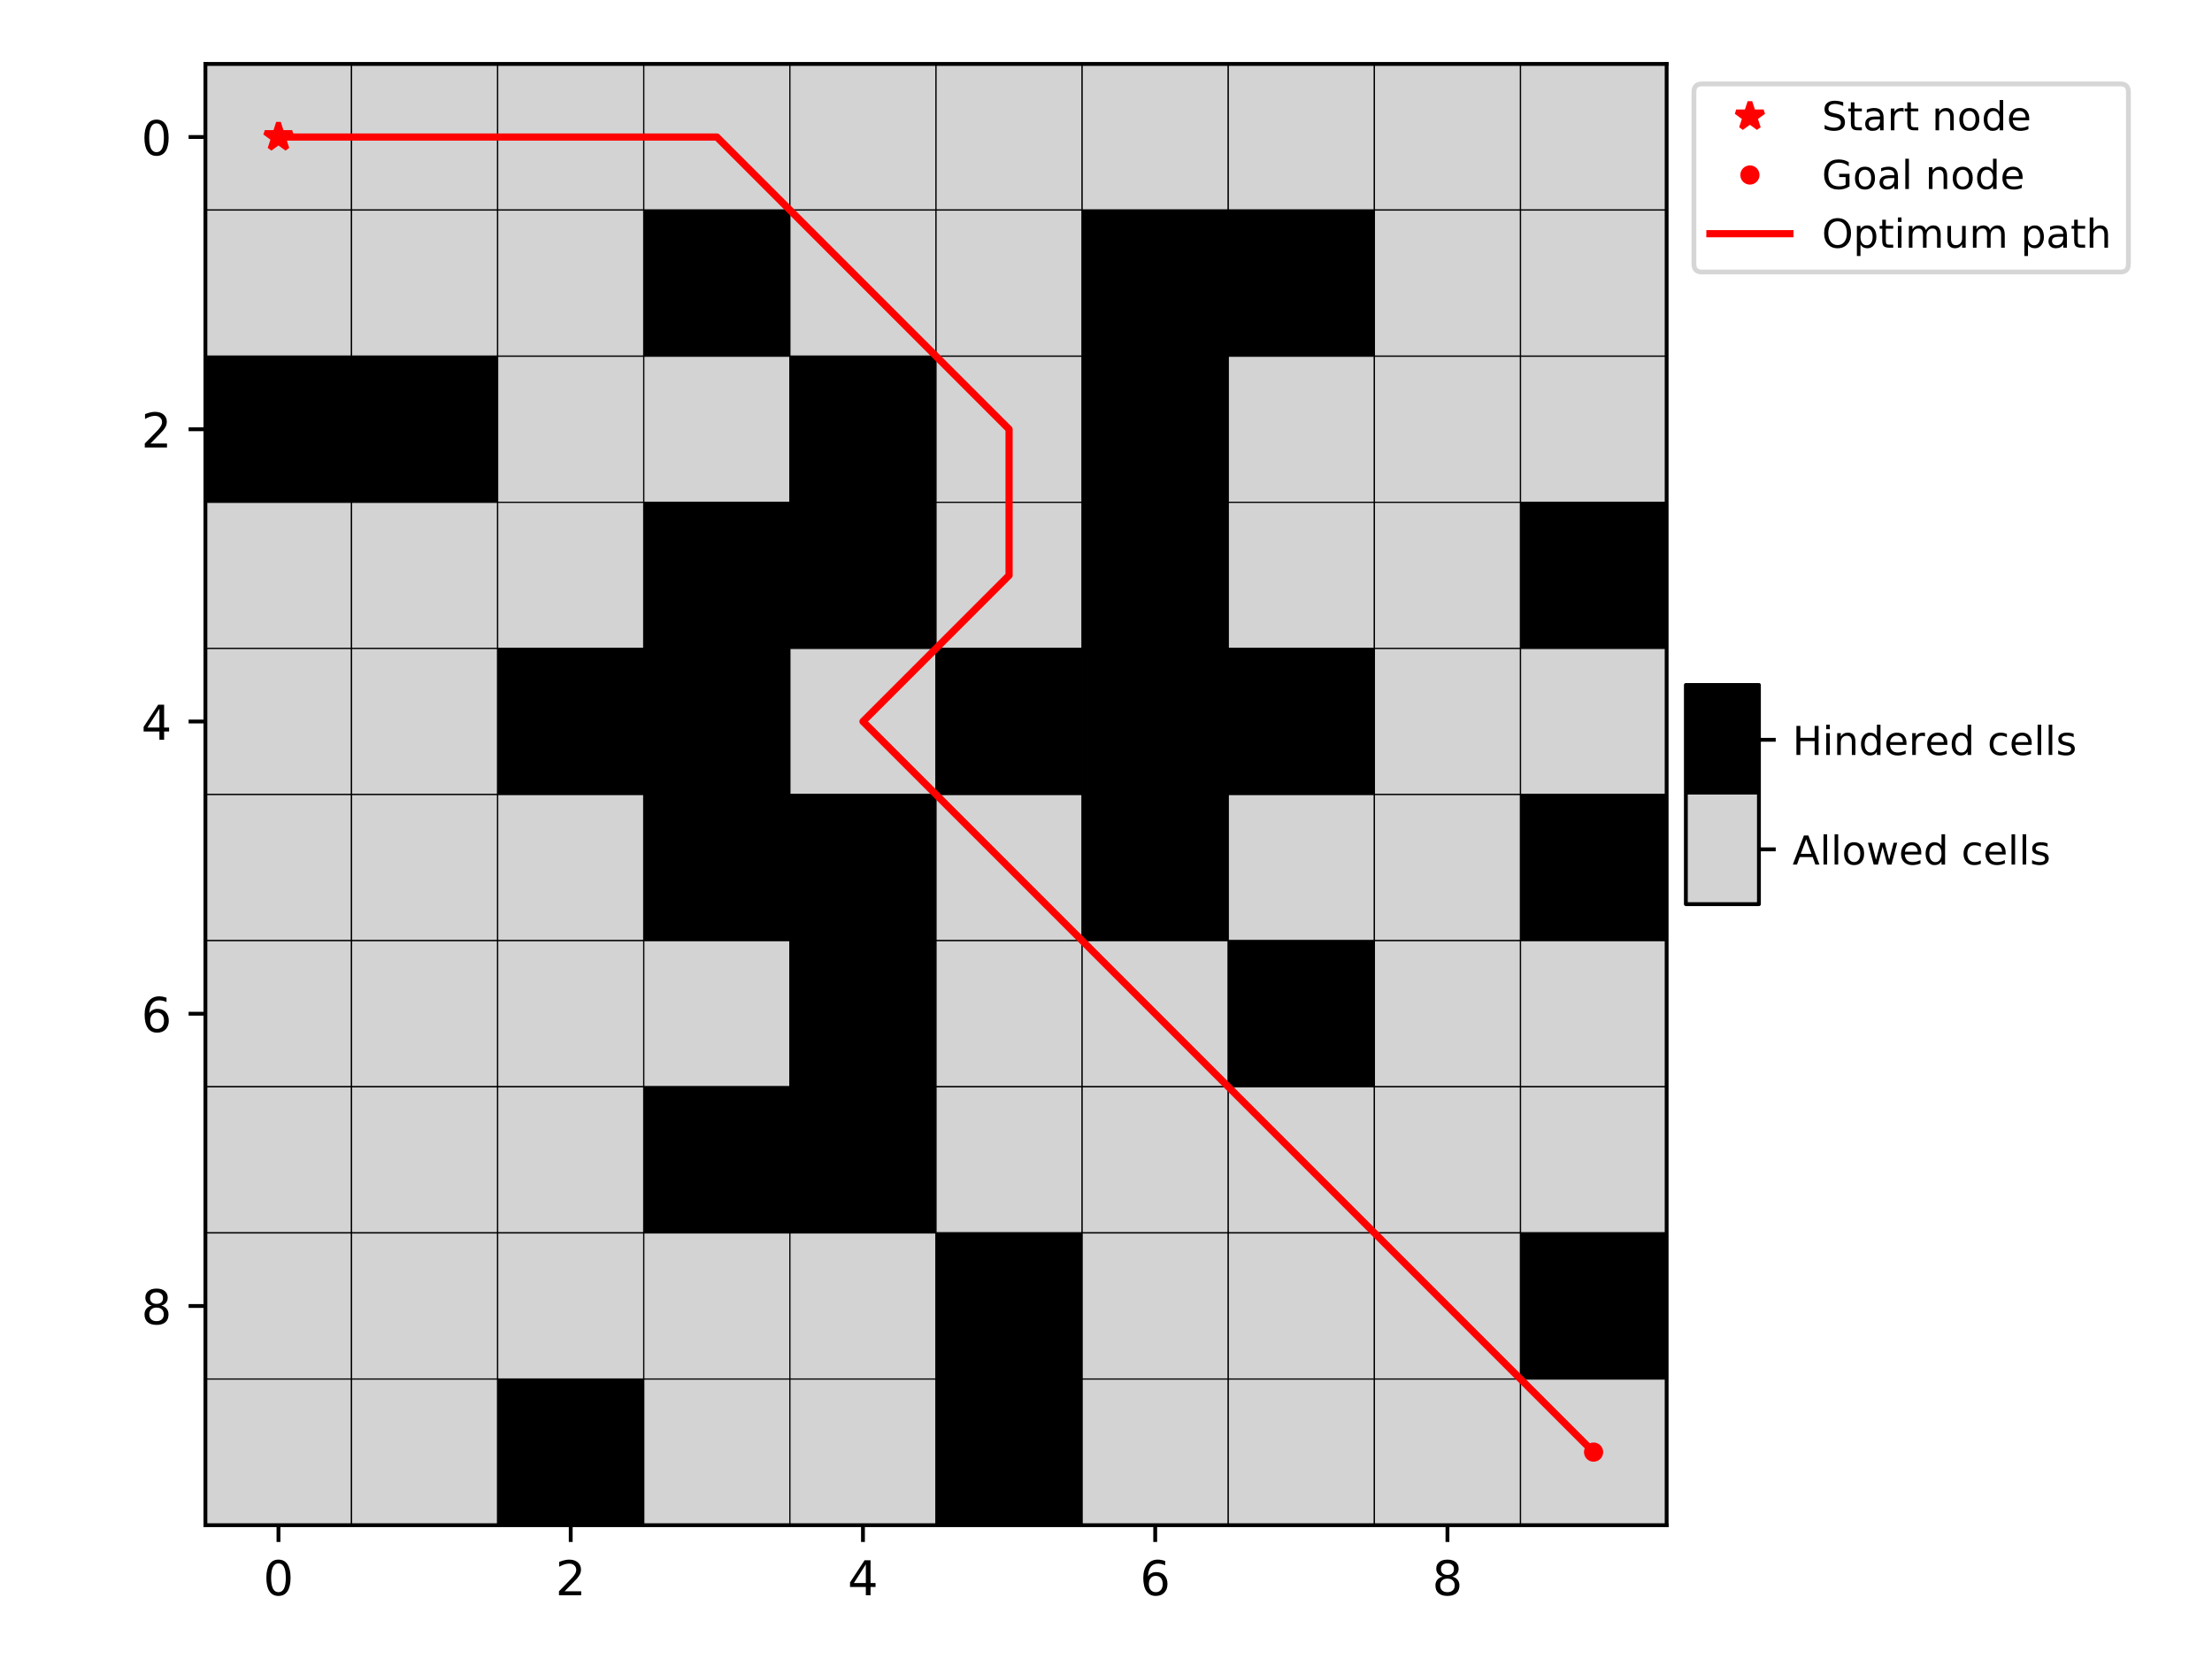 <?xml version="1.0" encoding="utf-8" standalone="no"?>
<!DOCTYPE svg PUBLIC "-//W3C//DTD SVG 1.1//EN"
  "http://www.w3.org/Graphics/SVG/1.1/DTD/svg11.dtd">
<!-- Created with matplotlib (http://matplotlib.org/) -->
<svg height="345.6pt" version="1.1" viewBox="0 0 460.8 345.6" width="460.8pt" xmlns="http://www.w3.org/2000/svg" xmlns:xlink="http://www.w3.org/1999/xlink">
 <defs>
  <style type="text/css">
*{stroke-linecap:butt;stroke-linejoin:round;}
  </style>
 </defs>
 <g id="figure_1">
  <g id="patch_1">
   <path d="M 0 345.6 
L 460.8 345.6 
L 460.8 0 
L 0 0 
z
" style="fill:#ffffff;"/>
  </g>
  <g id="axes_1">
   <g id="patch_2">
    <path d="M 42.791 317.72 
L 347.191 317.72 
L 347.191 13.32 
L 42.791 13.32 
z
" style="fill:#ffffff;"/>
   </g>
   <g id="PolyCollection_1">
    <path clip-path="url(#p9a6d7b33b3)" d="M 42.791 13.32 
L 42.791 43.76 
L 73.231 43.76 
L 73.231 13.32 
L 42.791 13.32 
z
" style="fill:#d3d3d3;stroke:#000000;stroke-width:0.25;"/>
    <path clip-path="url(#p9a6d7b33b3)" d="M 73.231 13.32 
L 73.231 43.76 
L 103.671 43.76 
L 103.671 13.32 
L 73.231 13.32 
z
" style="fill:#d3d3d3;stroke:#000000;stroke-width:0.25;"/>
    <path clip-path="url(#p9a6d7b33b3)" d="M 103.671 13.32 
L 103.671 43.76 
L 134.111 43.76 
L 134.111 13.32 
L 103.671 13.32 
z
" style="fill:#d3d3d3;stroke:#000000;stroke-width:0.25;"/>
    <path clip-path="url(#p9a6d7b33b3)" d="M 134.111 13.32 
L 134.111 43.76 
L 164.551 43.76 
L 164.551 13.32 
L 134.111 13.32 
z
" style="fill:#d3d3d3;stroke:#000000;stroke-width:0.25;"/>
    <path clip-path="url(#p9a6d7b33b3)" d="M 164.551 13.32 
L 164.551 43.76 
L 194.991 43.76 
L 194.991 13.32 
L 164.551 13.32 
z
" style="fill:#d3d3d3;stroke:#000000;stroke-width:0.25;"/>
    <path clip-path="url(#p9a6d7b33b3)" d="M 194.991 13.32 
L 194.991 43.76 
L 225.431 43.76 
L 225.431 13.32 
L 194.991 13.32 
z
" style="fill:#d3d3d3;stroke:#000000;stroke-width:0.25;"/>
    <path clip-path="url(#p9a6d7b33b3)" d="M 225.431 13.32 
L 225.431 43.76 
L 255.871 43.76 
L 255.871 13.32 
L 225.431 13.32 
z
" style="fill:#d3d3d3;stroke:#000000;stroke-width:0.25;"/>
    <path clip-path="url(#p9a6d7b33b3)" d="M 255.871 13.32 
L 255.871 43.76 
L 286.311 43.76 
L 286.311 13.32 
L 255.871 13.32 
z
" style="fill:#d3d3d3;stroke:#000000;stroke-width:0.25;"/>
    <path clip-path="url(#p9a6d7b33b3)" d="M 286.311 13.32 
L 286.311 43.76 
L 316.751 43.76 
L 316.751 13.32 
L 286.311 13.32 
z
" style="fill:#d3d3d3;stroke:#000000;stroke-width:0.25;"/>
    <path clip-path="url(#p9a6d7b33b3)" d="M 316.751 13.32 
L 316.751 43.76 
L 347.191 43.76 
L 347.191 13.32 
L 316.751 13.32 
z
" style="fill:#d3d3d3;stroke:#000000;stroke-width:0.25;"/>
    <path clip-path="url(#p9a6d7b33b3)" d="M 42.791 43.76 
L 42.791 74.2 
L 73.231 74.2 
L 73.231 43.76 
L 42.791 43.76 
z
" style="fill:#d3d3d3;stroke:#000000;stroke-width:0.25;"/>
    <path clip-path="url(#p9a6d7b33b3)" d="M 73.231 43.76 
L 73.231 74.2 
L 103.671 74.2 
L 103.671 43.76 
L 73.231 43.76 
z
" style="fill:#d3d3d3;stroke:#000000;stroke-width:0.25;"/>
    <path clip-path="url(#p9a6d7b33b3)" d="M 103.671 43.76 
L 103.671 74.2 
L 134.111 74.2 
L 134.111 43.76 
L 103.671 43.76 
z
" style="fill:#d3d3d3;stroke:#000000;stroke-width:0.25;"/>
    <path clip-path="url(#p9a6d7b33b3)" d="M 134.111 43.76 
L 134.111 74.2 
L 164.551 74.2 
L 164.551 43.76 
L 134.111 43.76 
z
" style="stroke:#000000;stroke-width:0.25;"/>
    <path clip-path="url(#p9a6d7b33b3)" d="M 164.551 43.76 
L 164.551 74.2 
L 194.991 74.2 
L 194.991 43.76 
L 164.551 43.76 
z
" style="fill:#d3d3d3;stroke:#000000;stroke-width:0.25;"/>
    <path clip-path="url(#p9a6d7b33b3)" d="M 194.991 43.76 
L 194.991 74.2 
L 225.431 74.2 
L 225.431 43.76 
L 194.991 43.76 
z
" style="fill:#d3d3d3;stroke:#000000;stroke-width:0.25;"/>
    <path clip-path="url(#p9a6d7b33b3)" d="M 225.431 43.76 
L 225.431 74.2 
L 255.871 74.2 
L 255.871 43.76 
L 225.431 43.76 
z
" style="stroke:#000000;stroke-width:0.25;"/>
    <path clip-path="url(#p9a6d7b33b3)" d="M 255.871 43.76 
L 255.871 74.2 
L 286.311 74.2 
L 286.311 43.76 
L 255.871 43.76 
z
" style="stroke:#000000;stroke-width:0.25;"/>
    <path clip-path="url(#p9a6d7b33b3)" d="M 286.311 43.76 
L 286.311 74.2 
L 316.751 74.2 
L 316.751 43.76 
L 286.311 43.76 
z
" style="fill:#d3d3d3;stroke:#000000;stroke-width:0.25;"/>
    <path clip-path="url(#p9a6d7b33b3)" d="M 316.751 43.76 
L 316.751 74.2 
L 347.191 74.2 
L 347.191 43.76 
L 316.751 43.76 
z
" style="fill:#d3d3d3;stroke:#000000;stroke-width:0.25;"/>
    <path clip-path="url(#p9a6d7b33b3)" d="M 42.791 74.2 
L 42.791 104.64 
L 73.231 104.64 
L 73.231 74.2 
L 42.791 74.2 
z
" style="stroke:#000000;stroke-width:0.25;"/>
    <path clip-path="url(#p9a6d7b33b3)" d="M 73.231 74.2 
L 73.231 104.64 
L 103.671 104.64 
L 103.671 74.2 
L 73.231 74.2 
z
" style="stroke:#000000;stroke-width:0.25;"/>
    <path clip-path="url(#p9a6d7b33b3)" d="M 103.671 74.2 
L 103.671 104.64 
L 134.111 104.64 
L 134.111 74.2 
L 103.671 74.2 
z
" style="fill:#d3d3d3;stroke:#000000;stroke-width:0.25;"/>
    <path clip-path="url(#p9a6d7b33b3)" d="M 134.111 74.2 
L 134.111 104.64 
L 164.551 104.64 
L 164.551 74.2 
L 134.111 74.2 
z
" style="fill:#d3d3d3;stroke:#000000;stroke-width:0.25;"/>
    <path clip-path="url(#p9a6d7b33b3)" d="M 164.551 74.2 
L 164.551 104.64 
L 194.991 104.64 
L 194.991 74.2 
L 164.551 74.2 
z
" style="stroke:#000000;stroke-width:0.25;"/>
    <path clip-path="url(#p9a6d7b33b3)" d="M 194.991 74.2 
L 194.991 104.64 
L 225.431 104.64 
L 225.431 74.2 
L 194.991 74.2 
z
" style="fill:#d3d3d3;stroke:#000000;stroke-width:0.25;"/>
    <path clip-path="url(#p9a6d7b33b3)" d="M 225.431 74.2 
L 225.431 104.64 
L 255.871 104.64 
L 255.871 74.2 
L 225.431 74.2 
z
" style="stroke:#000000;stroke-width:0.25;"/>
    <path clip-path="url(#p9a6d7b33b3)" d="M 255.871 74.2 
L 255.871 104.64 
L 286.311 104.64 
L 286.311 74.2 
L 255.871 74.2 
z
" style="fill:#d3d3d3;stroke:#000000;stroke-width:0.25;"/>
    <path clip-path="url(#p9a6d7b33b3)" d="M 286.311 74.2 
L 286.311 104.64 
L 316.751 104.64 
L 316.751 74.2 
L 286.311 74.2 
z
" style="fill:#d3d3d3;stroke:#000000;stroke-width:0.25;"/>
    <path clip-path="url(#p9a6d7b33b3)" d="M 316.751 74.2 
L 316.751 104.64 
L 347.191 104.64 
L 347.191 74.2 
L 316.751 74.2 
z
" style="fill:#d3d3d3;stroke:#000000;stroke-width:0.25;"/>
    <path clip-path="url(#p9a6d7b33b3)" d="M 42.791 104.64 
L 42.791 135.08 
L 73.231 135.08 
L 73.231 104.64 
L 42.791 104.64 
z
" style="fill:#d3d3d3;stroke:#000000;stroke-width:0.25;"/>
    <path clip-path="url(#p9a6d7b33b3)" d="M 73.231 104.64 
L 73.231 135.08 
L 103.671 135.08 
L 103.671 104.64 
L 73.231 104.64 
z
" style="fill:#d3d3d3;stroke:#000000;stroke-width:0.25;"/>
    <path clip-path="url(#p9a6d7b33b3)" d="M 103.671 104.64 
L 103.671 135.08 
L 134.111 135.08 
L 134.111 104.64 
L 103.671 104.64 
z
" style="fill:#d3d3d3;stroke:#000000;stroke-width:0.25;"/>
    <path clip-path="url(#p9a6d7b33b3)" d="M 134.111 104.64 
L 134.111 135.08 
L 164.551 135.08 
L 164.551 104.64 
L 134.111 104.64 
z
" style="stroke:#000000;stroke-width:0.25;"/>
    <path clip-path="url(#p9a6d7b33b3)" d="M 164.551 104.64 
L 164.551 135.08 
L 194.991 135.08 
L 194.991 104.64 
L 164.551 104.64 
z
" style="stroke:#000000;stroke-width:0.25;"/>
    <path clip-path="url(#p9a6d7b33b3)" d="M 194.991 104.64 
L 194.991 135.08 
L 225.431 135.08 
L 225.431 104.64 
L 194.991 104.64 
z
" style="fill:#d3d3d3;stroke:#000000;stroke-width:0.25;"/>
    <path clip-path="url(#p9a6d7b33b3)" d="M 225.431 104.64 
L 225.431 135.08 
L 255.871 135.08 
L 255.871 104.64 
L 225.431 104.64 
z
" style="stroke:#000000;stroke-width:0.25;"/>
    <path clip-path="url(#p9a6d7b33b3)" d="M 255.871 104.64 
L 255.871 135.08 
L 286.311 135.08 
L 286.311 104.64 
L 255.871 104.64 
z
" style="fill:#d3d3d3;stroke:#000000;stroke-width:0.25;"/>
    <path clip-path="url(#p9a6d7b33b3)" d="M 286.311 104.64 
L 286.311 135.08 
L 316.751 135.08 
L 316.751 104.64 
L 286.311 104.64 
z
" style="fill:#d3d3d3;stroke:#000000;stroke-width:0.25;"/>
    <path clip-path="url(#p9a6d7b33b3)" d="M 316.751 104.64 
L 316.751 135.08 
L 347.191 135.08 
L 347.191 104.64 
L 316.751 104.64 
z
" style="stroke:#000000;stroke-width:0.25;"/>
    <path clip-path="url(#p9a6d7b33b3)" d="M 42.791 135.08 
L 42.791 165.52 
L 73.231 165.52 
L 73.231 135.08 
L 42.791 135.08 
z
" style="fill:#d3d3d3;stroke:#000000;stroke-width:0.25;"/>
    <path clip-path="url(#p9a6d7b33b3)" d="M 73.231 135.08 
L 73.231 165.52 
L 103.671 165.52 
L 103.671 135.08 
L 73.231 135.08 
z
" style="fill:#d3d3d3;stroke:#000000;stroke-width:0.25;"/>
    <path clip-path="url(#p9a6d7b33b3)" d="M 103.671 135.08 
L 103.671 165.52 
L 134.111 165.52 
L 134.111 135.08 
L 103.671 135.08 
z
" style="stroke:#000000;stroke-width:0.25;"/>
    <path clip-path="url(#p9a6d7b33b3)" d="M 134.111 135.08 
L 134.111 165.52 
L 164.551 165.52 
L 164.551 135.08 
L 134.111 135.08 
z
" style="stroke:#000000;stroke-width:0.25;"/>
    <path clip-path="url(#p9a6d7b33b3)" d="M 164.551 135.08 
L 164.551 165.52 
L 194.991 165.52 
L 194.991 135.08 
L 164.551 135.08 
z
" style="fill:#d3d3d3;stroke:#000000;stroke-width:0.25;"/>
    <path clip-path="url(#p9a6d7b33b3)" d="M 194.991 135.08 
L 194.991 165.52 
L 225.431 165.52 
L 225.431 135.08 
L 194.991 135.08 
z
" style="stroke:#000000;stroke-width:0.25;"/>
    <path clip-path="url(#p9a6d7b33b3)" d="M 225.431 135.08 
L 225.431 165.52 
L 255.871 165.52 
L 255.871 135.08 
L 225.431 135.08 
z
" style="stroke:#000000;stroke-width:0.25;"/>
    <path clip-path="url(#p9a6d7b33b3)" d="M 255.871 135.08 
L 255.871 165.52 
L 286.311 165.52 
L 286.311 135.08 
L 255.871 135.08 
z
" style="stroke:#000000;stroke-width:0.25;"/>
    <path clip-path="url(#p9a6d7b33b3)" d="M 286.311 135.08 
L 286.311 165.52 
L 316.751 165.52 
L 316.751 135.08 
L 286.311 135.08 
z
" style="fill:#d3d3d3;stroke:#000000;stroke-width:0.25;"/>
    <path clip-path="url(#p9a6d7b33b3)" d="M 316.751 135.08 
L 316.751 165.52 
L 347.191 165.52 
L 347.191 135.08 
L 316.751 135.08 
z
" style="fill:#d3d3d3;stroke:#000000;stroke-width:0.25;"/>
    <path clip-path="url(#p9a6d7b33b3)" d="M 42.791 165.52 
L 42.791 195.96 
L 73.231 195.96 
L 73.231 165.52 
L 42.791 165.52 
z
" style="fill:#d3d3d3;stroke:#000000;stroke-width:0.25;"/>
    <path clip-path="url(#p9a6d7b33b3)" d="M 73.231 165.52 
L 73.231 195.96 
L 103.671 195.96 
L 103.671 165.52 
L 73.231 165.52 
z
" style="fill:#d3d3d3;stroke:#000000;stroke-width:0.25;"/>
    <path clip-path="url(#p9a6d7b33b3)" d="M 103.671 165.52 
L 103.671 195.96 
L 134.111 195.96 
L 134.111 165.52 
L 103.671 165.52 
z
" style="fill:#d3d3d3;stroke:#000000;stroke-width:0.25;"/>
    <path clip-path="url(#p9a6d7b33b3)" d="M 134.111 165.52 
L 134.111 195.96 
L 164.551 195.96 
L 164.551 165.52 
L 134.111 165.52 
z
" style="stroke:#000000;stroke-width:0.25;"/>
    <path clip-path="url(#p9a6d7b33b3)" d="M 164.551 165.52 
L 164.551 195.96 
L 194.991 195.96 
L 194.991 165.52 
L 164.551 165.52 
z
" style="stroke:#000000;stroke-width:0.25;"/>
    <path clip-path="url(#p9a6d7b33b3)" d="M 194.991 165.52 
L 194.991 195.96 
L 225.431 195.96 
L 225.431 165.52 
L 194.991 165.52 
z
" style="fill:#d3d3d3;stroke:#000000;stroke-width:0.25;"/>
    <path clip-path="url(#p9a6d7b33b3)" d="M 225.431 165.52 
L 225.431 195.96 
L 255.871 195.96 
L 255.871 165.52 
L 225.431 165.52 
z
" style="stroke:#000000;stroke-width:0.25;"/>
    <path clip-path="url(#p9a6d7b33b3)" d="M 255.871 165.52 
L 255.871 195.96 
L 286.311 195.96 
L 286.311 165.52 
L 255.871 165.52 
z
" style="fill:#d3d3d3;stroke:#000000;stroke-width:0.25;"/>
    <path clip-path="url(#p9a6d7b33b3)" d="M 286.311 165.52 
L 286.311 195.96 
L 316.751 195.96 
L 316.751 165.52 
L 286.311 165.52 
z
" style="fill:#d3d3d3;stroke:#000000;stroke-width:0.25;"/>
    <path clip-path="url(#p9a6d7b33b3)" d="M 316.751 165.52 
L 316.751 195.96 
L 347.191 195.96 
L 347.191 165.52 
L 316.751 165.52 
z
" style="stroke:#000000;stroke-width:0.25;"/>
    <path clip-path="url(#p9a6d7b33b3)" d="M 42.791 195.96 
L 42.791 226.4 
L 73.231 226.4 
L 73.231 195.96 
L 42.791 195.96 
z
" style="fill:#d3d3d3;stroke:#000000;stroke-width:0.25;"/>
    <path clip-path="url(#p9a6d7b33b3)" d="M 73.231 195.96 
L 73.231 226.4 
L 103.671 226.4 
L 103.671 195.96 
L 73.231 195.96 
z
" style="fill:#d3d3d3;stroke:#000000;stroke-width:0.25;"/>
    <path clip-path="url(#p9a6d7b33b3)" d="M 103.671 195.96 
L 103.671 226.4 
L 134.111 226.4 
L 134.111 195.96 
L 103.671 195.96 
z
" style="fill:#d3d3d3;stroke:#000000;stroke-width:0.25;"/>
    <path clip-path="url(#p9a6d7b33b3)" d="M 134.111 195.96 
L 134.111 226.4 
L 164.551 226.4 
L 164.551 195.96 
L 134.111 195.96 
z
" style="fill:#d3d3d3;stroke:#000000;stroke-width:0.25;"/>
    <path clip-path="url(#p9a6d7b33b3)" d="M 164.551 195.96 
L 164.551 226.4 
L 194.991 226.4 
L 194.991 195.96 
L 164.551 195.96 
z
" style="stroke:#000000;stroke-width:0.25;"/>
    <path clip-path="url(#p9a6d7b33b3)" d="M 194.991 195.96 
L 194.991 226.4 
L 225.431 226.4 
L 225.431 195.96 
L 194.991 195.96 
z
" style="fill:#d3d3d3;stroke:#000000;stroke-width:0.25;"/>
    <path clip-path="url(#p9a6d7b33b3)" d="M 225.431 195.96 
L 225.431 226.4 
L 255.871 226.4 
L 255.871 195.96 
L 225.431 195.96 
z
" style="fill:#d3d3d3;stroke:#000000;stroke-width:0.25;"/>
    <path clip-path="url(#p9a6d7b33b3)" d="M 255.871 195.96 
L 255.871 226.4 
L 286.311 226.4 
L 286.311 195.96 
L 255.871 195.96 
z
" style="stroke:#000000;stroke-width:0.25;"/>
    <path clip-path="url(#p9a6d7b33b3)" d="M 286.311 195.96 
L 286.311 226.4 
L 316.751 226.4 
L 316.751 195.96 
L 286.311 195.96 
z
" style="fill:#d3d3d3;stroke:#000000;stroke-width:0.25;"/>
    <path clip-path="url(#p9a6d7b33b3)" d="M 316.751 195.96 
L 316.751 226.4 
L 347.191 226.4 
L 347.191 195.96 
L 316.751 195.96 
z
" style="fill:#d3d3d3;stroke:#000000;stroke-width:0.25;"/>
    <path clip-path="url(#p9a6d7b33b3)" d="M 42.791 226.4 
L 42.791 256.84 
L 73.231 256.84 
L 73.231 226.4 
L 42.791 226.4 
z
" style="fill:#d3d3d3;stroke:#000000;stroke-width:0.25;"/>
    <path clip-path="url(#p9a6d7b33b3)" d="M 73.231 226.4 
L 73.231 256.84 
L 103.671 256.84 
L 103.671 226.4 
L 73.231 226.4 
z
" style="fill:#d3d3d3;stroke:#000000;stroke-width:0.25;"/>
    <path clip-path="url(#p9a6d7b33b3)" d="M 103.671 226.4 
L 103.671 256.84 
L 134.111 256.84 
L 134.111 226.4 
L 103.671 226.4 
z
" style="fill:#d3d3d3;stroke:#000000;stroke-width:0.25;"/>
    <path clip-path="url(#p9a6d7b33b3)" d="M 134.111 226.4 
L 134.111 256.84 
L 164.551 256.84 
L 164.551 226.4 
L 134.111 226.4 
z
" style="stroke:#000000;stroke-width:0.25;"/>
    <path clip-path="url(#p9a6d7b33b3)" d="M 164.551 226.4 
L 164.551 256.84 
L 194.991 256.84 
L 194.991 226.4 
L 164.551 226.4 
z
" style="stroke:#000000;stroke-width:0.25;"/>
    <path clip-path="url(#p9a6d7b33b3)" d="M 194.991 226.4 
L 194.991 256.84 
L 225.431 256.84 
L 225.431 226.4 
L 194.991 226.4 
z
" style="fill:#d3d3d3;stroke:#000000;stroke-width:0.25;"/>
    <path clip-path="url(#p9a6d7b33b3)" d="M 225.431 226.4 
L 225.431 256.84 
L 255.871 256.84 
L 255.871 226.4 
L 225.431 226.4 
z
" style="fill:#d3d3d3;stroke:#000000;stroke-width:0.25;"/>
    <path clip-path="url(#p9a6d7b33b3)" d="M 255.871 226.4 
L 255.871 256.84 
L 286.311 256.84 
L 286.311 226.4 
L 255.871 226.4 
z
" style="fill:#d3d3d3;stroke:#000000;stroke-width:0.25;"/>
    <path clip-path="url(#p9a6d7b33b3)" d="M 286.311 226.4 
L 286.311 256.84 
L 316.751 256.84 
L 316.751 226.4 
L 286.311 226.4 
z
" style="fill:#d3d3d3;stroke:#000000;stroke-width:0.25;"/>
    <path clip-path="url(#p9a6d7b33b3)" d="M 316.751 226.4 
L 316.751 256.84 
L 347.191 256.84 
L 347.191 226.4 
L 316.751 226.4 
z
" style="fill:#d3d3d3;stroke:#000000;stroke-width:0.25;"/>
    <path clip-path="url(#p9a6d7b33b3)" d="M 42.791 256.84 
L 42.791 287.28 
L 73.231 287.28 
L 73.231 256.84 
L 42.791 256.84 
z
" style="fill:#d3d3d3;stroke:#000000;stroke-width:0.25;"/>
    <path clip-path="url(#p9a6d7b33b3)" d="M 73.231 256.84 
L 73.231 287.28 
L 103.671 287.28 
L 103.671 256.84 
L 73.231 256.84 
z
" style="fill:#d3d3d3;stroke:#000000;stroke-width:0.25;"/>
    <path clip-path="url(#p9a6d7b33b3)" d="M 103.671 256.84 
L 103.671 287.28 
L 134.111 287.28 
L 134.111 256.84 
L 103.671 256.84 
z
" style="fill:#d3d3d3;stroke:#000000;stroke-width:0.25;"/>
    <path clip-path="url(#p9a6d7b33b3)" d="M 134.111 256.84 
L 134.111 287.28 
L 164.551 287.28 
L 164.551 256.84 
L 134.111 256.84 
z
" style="fill:#d3d3d3;stroke:#000000;stroke-width:0.25;"/>
    <path clip-path="url(#p9a6d7b33b3)" d="M 164.551 256.84 
L 164.551 287.28 
L 194.991 287.28 
L 194.991 256.84 
L 164.551 256.84 
z
" style="fill:#d3d3d3;stroke:#000000;stroke-width:0.25;"/>
    <path clip-path="url(#p9a6d7b33b3)" d="M 194.991 256.84 
L 194.991 287.28 
L 225.431 287.28 
L 225.431 256.84 
L 194.991 256.84 
z
" style="stroke:#000000;stroke-width:0.25;"/>
    <path clip-path="url(#p9a6d7b33b3)" d="M 225.431 256.84 
L 225.431 287.28 
L 255.871 287.28 
L 255.871 256.84 
L 225.431 256.84 
z
" style="fill:#d3d3d3;stroke:#000000;stroke-width:0.25;"/>
    <path clip-path="url(#p9a6d7b33b3)" d="M 255.871 256.84 
L 255.871 287.28 
L 286.311 287.28 
L 286.311 256.84 
L 255.871 256.84 
z
" style="fill:#d3d3d3;stroke:#000000;stroke-width:0.25;"/>
    <path clip-path="url(#p9a6d7b33b3)" d="M 286.311 256.84 
L 286.311 287.28 
L 316.751 287.28 
L 316.751 256.84 
L 286.311 256.84 
z
" style="fill:#d3d3d3;stroke:#000000;stroke-width:0.25;"/>
    <path clip-path="url(#p9a6d7b33b3)" d="M 316.751 256.84 
L 316.751 287.28 
L 347.191 287.28 
L 347.191 256.84 
L 316.751 256.84 
z
" style="stroke:#000000;stroke-width:0.25;"/>
    <path clip-path="url(#p9a6d7b33b3)" d="M 42.791 287.28 
L 42.791 317.72 
L 73.231 317.72 
L 73.231 287.28 
L 42.791 287.28 
z
" style="fill:#d3d3d3;stroke:#000000;stroke-width:0.25;"/>
    <path clip-path="url(#p9a6d7b33b3)" d="M 73.231 287.28 
L 73.231 317.72 
L 103.671 317.72 
L 103.671 287.28 
L 73.231 287.28 
z
" style="fill:#d3d3d3;stroke:#000000;stroke-width:0.25;"/>
    <path clip-path="url(#p9a6d7b33b3)" d="M 103.671 287.28 
L 103.671 317.72 
L 134.111 317.72 
L 134.111 287.28 
L 103.671 287.28 
z
" style="stroke:#000000;stroke-width:0.25;"/>
    <path clip-path="url(#p9a6d7b33b3)" d="M 134.111 287.28 
L 134.111 317.72 
L 164.551 317.72 
L 164.551 287.28 
L 134.111 287.28 
z
" style="fill:#d3d3d3;stroke:#000000;stroke-width:0.25;"/>
    <path clip-path="url(#p9a6d7b33b3)" d="M 164.551 287.28 
L 164.551 317.72 
L 194.991 317.72 
L 194.991 287.28 
L 164.551 287.28 
z
" style="fill:#d3d3d3;stroke:#000000;stroke-width:0.25;"/>
    <path clip-path="url(#p9a6d7b33b3)" d="M 194.991 287.28 
L 194.991 317.72 
L 225.431 317.72 
L 225.431 287.28 
L 194.991 287.28 
z
" style="stroke:#000000;stroke-width:0.25;"/>
    <path clip-path="url(#p9a6d7b33b3)" d="M 225.431 287.28 
L 225.431 317.72 
L 255.871 317.72 
L 255.871 287.28 
L 225.431 287.28 
z
" style="fill:#d3d3d3;stroke:#000000;stroke-width:0.25;"/>
    <path clip-path="url(#p9a6d7b33b3)" d="M 255.871 287.28 
L 255.871 317.72 
L 286.311 317.72 
L 286.311 287.28 
L 255.871 287.28 
z
" style="fill:#d3d3d3;stroke:#000000;stroke-width:0.25;"/>
    <path clip-path="url(#p9a6d7b33b3)" d="M 286.311 287.28 
L 286.311 317.72 
L 316.751 317.72 
L 316.751 287.28 
L 286.311 287.28 
z
" style="fill:#d3d3d3;stroke:#000000;stroke-width:0.25;"/>
    <path clip-path="url(#p9a6d7b33b3)" d="M 316.751 287.28 
L 316.751 317.72 
L 347.191 317.72 
L 347.191 287.28 
L 316.751 287.28 
z
" style="fill:#d3d3d3;stroke:#000000;stroke-width:0.25;"/>
   </g>
   <g id="matplotlib.axis_1">
    <g id="xtick_1">
     <g id="line2d_1">
      <defs>
       <path d="M 0 0 
L 0 3.5 
" id="m76e736c4de" style="stroke:#000000;stroke-width:0.8;"/>
      </defs>
      <g>
       <use style="stroke:#000000;stroke-width:0.8;" x="58.011" xlink:href="#m76e736c4de" y="317.72"/>
      </g>
     </g>
     <g id="text_1">
      <!-- 0 -->
      <defs>
       <path d="M 31.781 66.406 
Q 24.172 66.406 20.328 58.906 
Q 16.5 51.422 16.5 36.375 
Q 16.5 21.391 20.328 13.891 
Q 24.172 6.391 31.781 6.391 
Q 39.453 6.391 43.281 13.891 
Q 47.125 21.391 47.125 36.375 
Q 47.125 51.422 43.281 58.906 
Q 39.453 66.406 31.781 66.406 
z
M 31.781 74.219 
Q 44.047 74.219 50.516 64.516 
Q 56.984 54.828 56.984 36.375 
Q 56.984 17.969 50.516 8.266 
Q 44.047 -1.422 31.781 -1.422 
Q 19.531 -1.422 13.062 8.266 
Q 6.594 17.969 6.594 36.375 
Q 6.594 54.828 13.062 64.516 
Q 19.531 74.219 31.781 74.219 
z
" id="DejaVuSans-30"/>
      </defs>
      <g transform="translate(54.83 332.318)scale(0.1 -0.1)">
       <use xlink:href="#DejaVuSans-30"/>
      </g>
     </g>
    </g>
    <g id="xtick_2">
     <g id="line2d_2">
      <g>
       <use style="stroke:#000000;stroke-width:0.8;" x="118.891" xlink:href="#m76e736c4de" y="317.72"/>
      </g>
     </g>
     <g id="text_2">
      <!-- 2 -->
      <defs>
       <path d="M 19.188 8.297 
L 53.609 8.297 
L 53.609 0 
L 7.328 0 
L 7.328 8.297 
Q 12.938 14.109 22.625 23.891 
Q 32.328 33.688 34.812 36.531 
Q 39.547 41.844 41.422 45.531 
Q 43.312 49.219 43.312 52.781 
Q 43.312 58.594 39.234 62.25 
Q 35.156 65.922 28.609 65.922 
Q 23.969 65.922 18.812 64.312 
Q 13.672 62.703 7.812 59.422 
L 7.812 69.391 
Q 13.766 71.781 18.938 73 
Q 24.125 74.219 28.422 74.219 
Q 39.75 74.219 46.484 68.547 
Q 53.219 62.891 53.219 53.422 
Q 53.219 48.922 51.531 44.891 
Q 49.859 40.875 45.406 35.406 
Q 44.188 33.984 37.641 27.219 
Q 31.109 20.453 19.188 8.297 
z
" id="DejaVuSans-32"/>
      </defs>
      <g transform="translate(115.71 332.318)scale(0.1 -0.1)">
       <use xlink:href="#DejaVuSans-32"/>
      </g>
     </g>
    </g>
    <g id="xtick_3">
     <g id="line2d_3">
      <g>
       <use style="stroke:#000000;stroke-width:0.8;" x="179.771" xlink:href="#m76e736c4de" y="317.72"/>
      </g>
     </g>
     <g id="text_3">
      <!-- 4 -->
      <defs>
       <path d="M 37.797 64.312 
L 12.891 25.391 
L 37.797 25.391 
z
M 35.203 72.906 
L 47.609 72.906 
L 47.609 25.391 
L 58.016 25.391 
L 58.016 17.188 
L 47.609 17.188 
L 47.609 0 
L 37.797 0 
L 37.797 17.188 
L 4.891 17.188 
L 4.891 26.703 
z
" id="DejaVuSans-34"/>
      </defs>
      <g transform="translate(176.59 332.318)scale(0.1 -0.1)">
       <use xlink:href="#DejaVuSans-34"/>
      </g>
     </g>
    </g>
    <g id="xtick_4">
     <g id="line2d_4">
      <g>
       <use style="stroke:#000000;stroke-width:0.8;" x="240.651" xlink:href="#m76e736c4de" y="317.72"/>
      </g>
     </g>
     <g id="text_4">
      <!-- 6 -->
      <defs>
       <path d="M 33.016 40.375 
Q 26.375 40.375 22.484 35.828 
Q 18.609 31.297 18.609 23.391 
Q 18.609 15.531 22.484 10.953 
Q 26.375 6.391 33.016 6.391 
Q 39.656 6.391 43.531 10.953 
Q 47.406 15.531 47.406 23.391 
Q 47.406 31.297 43.531 35.828 
Q 39.656 40.375 33.016 40.375 
z
M 52.594 71.297 
L 52.594 62.312 
Q 48.875 64.062 45.094 64.984 
Q 41.312 65.922 37.594 65.922 
Q 27.828 65.922 22.672 59.328 
Q 17.531 52.734 16.797 39.406 
Q 19.672 43.656 24.016 45.922 
Q 28.375 48.188 33.594 48.188 
Q 44.578 48.188 50.953 41.516 
Q 57.328 34.859 57.328 23.391 
Q 57.328 12.156 50.688 5.359 
Q 44.047 -1.422 33.016 -1.422 
Q 20.359 -1.422 13.672 8.266 
Q 6.984 17.969 6.984 36.375 
Q 6.984 53.656 15.188 63.938 
Q 23.391 74.219 37.203 74.219 
Q 40.922 74.219 44.703 73.484 
Q 48.484 72.75 52.594 71.297 
z
" id="DejaVuSans-36"/>
      </defs>
      <g transform="translate(237.47 332.318)scale(0.1 -0.1)">
       <use xlink:href="#DejaVuSans-36"/>
      </g>
     </g>
    </g>
    <g id="xtick_5">
     <g id="line2d_5">
      <g>
       <use style="stroke:#000000;stroke-width:0.8;" x="301.531" xlink:href="#m76e736c4de" y="317.72"/>
      </g>
     </g>
     <g id="text_5">
      <!-- 8 -->
      <defs>
       <path d="M 31.781 34.625 
Q 24.75 34.625 20.719 30.859 
Q 16.703 27.094 16.703 20.516 
Q 16.703 13.922 20.719 10.156 
Q 24.75 6.391 31.781 6.391 
Q 38.812 6.391 42.859 10.172 
Q 46.922 13.969 46.922 20.516 
Q 46.922 27.094 42.891 30.859 
Q 38.875 34.625 31.781 34.625 
z
M 21.922 38.812 
Q 15.578 40.375 12.031 44.719 
Q 8.5 49.078 8.5 55.328 
Q 8.5 64.062 14.719 69.141 
Q 20.953 74.219 31.781 74.219 
Q 42.672 74.219 48.875 69.141 
Q 55.078 64.062 55.078 55.328 
Q 55.078 49.078 51.531 44.719 
Q 48 40.375 41.703 38.812 
Q 48.828 37.156 52.797 32.312 
Q 56.781 27.484 56.781 20.516 
Q 56.781 9.906 50.312 4.234 
Q 43.844 -1.422 31.781 -1.422 
Q 19.734 -1.422 13.25 4.234 
Q 6.781 9.906 6.781 20.516 
Q 6.781 27.484 10.781 32.312 
Q 14.797 37.156 21.922 38.812 
z
M 18.312 54.391 
Q 18.312 48.734 21.844 45.562 
Q 25.391 42.391 31.781 42.391 
Q 38.141 42.391 41.719 45.562 
Q 45.312 48.734 45.312 54.391 
Q 45.312 60.062 41.719 63.234 
Q 38.141 66.406 31.781 66.406 
Q 25.391 66.406 21.844 63.234 
Q 18.312 60.062 18.312 54.391 
z
" id="DejaVuSans-38"/>
      </defs>
      <g transform="translate(298.35 332.318)scale(0.1 -0.1)">
       <use xlink:href="#DejaVuSans-38"/>
      </g>
     </g>
    </g>
   </g>
   <g id="matplotlib.axis_2">
    <g id="ytick_1">
     <g id="line2d_6">
      <defs>
       <path d="M 0 0 
L -3.5 0 
" id="m5ea5178936" style="stroke:#000000;stroke-width:0.8;"/>
      </defs>
      <g>
       <use style="stroke:#000000;stroke-width:0.8;" x="42.791" xlink:href="#m5ea5178936" y="28.54"/>
      </g>
     </g>
     <g id="text_6">
      <!-- 0 -->
      <g transform="translate(29.429 32.339)scale(0.1 -0.1)">
       <use xlink:href="#DejaVuSans-30"/>
      </g>
     </g>
    </g>
    <g id="ytick_2">
     <g id="line2d_7">
      <g>
       <use style="stroke:#000000;stroke-width:0.8;" x="42.791" xlink:href="#m5ea5178936" y="89.42"/>
      </g>
     </g>
     <g id="text_7">
      <!-- 2 -->
      <g transform="translate(29.429 93.219)scale(0.1 -0.1)">
       <use xlink:href="#DejaVuSans-32"/>
      </g>
     </g>
    </g>
    <g id="ytick_3">
     <g id="line2d_8">
      <g>
       <use style="stroke:#000000;stroke-width:0.8;" x="42.791" xlink:href="#m5ea5178936" y="150.3"/>
      </g>
     </g>
     <g id="text_8">
      <!-- 4 -->
      <g transform="translate(29.429 154.099)scale(0.1 -0.1)">
       <use xlink:href="#DejaVuSans-34"/>
      </g>
     </g>
    </g>
    <g id="ytick_4">
     <g id="line2d_9">
      <g>
       <use style="stroke:#000000;stroke-width:0.8;" x="42.791" xlink:href="#m5ea5178936" y="211.18"/>
      </g>
     </g>
     <g id="text_9">
      <!-- 6 -->
      <g transform="translate(29.429 214.979)scale(0.1 -0.1)">
       <use xlink:href="#DejaVuSans-36"/>
      </g>
     </g>
    </g>
    <g id="ytick_5">
     <g id="line2d_10">
      <g>
       <use style="stroke:#000000;stroke-width:0.8;" x="42.791" xlink:href="#m5ea5178936" y="272.06"/>
      </g>
     </g>
     <g id="text_10">
      <!-- 8 -->
      <g transform="translate(29.429 275.859)scale(0.1 -0.1)">
       <use xlink:href="#DejaVuSans-38"/>
      </g>
     </g>
    </g>
   </g>
   <g id="line2d_11">
    <defs>
     <path d="M 0 -3 
L -0.674 -0.927 
L -2.853 -0.927 
L -1.09 0.354 
L -1.763 2.427 
L -0 1.146 
L 1.763 2.427 
L 1.09 0.354 
L 2.853 -0.927 
L 0.674 -0.927 
z
" id="mb251230478" style="stroke:#ff0000;stroke-linejoin:bevel;"/>
    </defs>
    <g clip-path="url(#p9a6d7b33b3)">
     <use style="fill:#ff0000;stroke:#ff0000;stroke-linejoin:bevel;" x="58.011" xlink:href="#mb251230478" y="28.54"/>
    </g>
   </g>
   <g id="line2d_12">
    <defs>
     <path d="M 0 1.5 
C 0.398 1.5 0.779 1.342 1.061 1.061 
C 1.342 0.779 1.5 0.398 1.5 0 
C 1.5 -0.398 1.342 -0.779 1.061 -1.061 
C 0.779 -1.342 0.398 -1.5 0 -1.5 
C -0.398 -1.5 -0.779 -1.342 -1.061 -1.061 
C -1.342 -0.779 -1.5 -0.398 -1.5 0 
C -1.5 0.398 -1.342 0.779 -1.061 1.061 
C -0.779 1.342 -0.398 1.5 0 1.5 
z
" id="m1d2ee6709a" style="stroke:#ff0000;"/>
    </defs>
    <g clip-path="url(#p9a6d7b33b3)">
     <use style="fill:#ff0000;stroke:#ff0000;" x="331.971" xlink:href="#m1d2ee6709a" y="302.5"/>
    </g>
   </g>
   <g id="line2d_13">
    <path clip-path="url(#p9a6d7b33b3)" d="M 331.971 302.5 
L 301.531 272.06 
L 271.091 241.62 
L 240.651 211.18 
L 210.211 180.74 
L 179.771 150.3 
L 210.211 119.86 
L 210.211 89.42 
L 179.771 58.98 
L 149.331 28.54 
L 118.891 28.54 
L 88.451 28.54 
L 58.011 28.54 
" style="fill:none;stroke:#ff0000;stroke-linecap:square;stroke-width:1.5;"/>
   </g>
   <g id="patch_3">
    <path d="M 42.791 317.72 
L 42.791 13.32 
" style="fill:none;stroke:#000000;stroke-linecap:square;stroke-linejoin:miter;stroke-width:0.8;"/>
   </g>
   <g id="patch_4">
    <path d="M 347.191 317.72 
L 347.191 13.32 
" style="fill:none;stroke:#000000;stroke-linecap:square;stroke-linejoin:miter;stroke-width:0.8;"/>
   </g>
   <g id="patch_5">
    <path d="M 42.791 317.72 
L 347.191 317.72 
" style="fill:none;stroke:#000000;stroke-linecap:square;stroke-linejoin:miter;stroke-width:0.8;"/>
   </g>
   <g id="patch_6">
    <path d="M 42.791 13.32 
L 347.191 13.32 
" style="fill:none;stroke:#000000;stroke-linecap:square;stroke-linejoin:miter;stroke-width:0.8;"/>
   </g>
   <g id="legend_1">
    <g id="patch_7">
     <path d="M 354.544 56.665 
L 441.718 56.665 
Q 443.384 56.665 443.384 54.999 
L 443.384 19.151 
Q 443.384 17.485 441.718 17.485 
L 354.544 17.485 
Q 352.878 17.485 352.878 19.151 
L 352.878 54.999 
Q 352.878 56.665 354.544 56.665 
z
" style="fill:#ffffff;opacity:0.8;stroke:#cccccc;stroke-linejoin:miter;"/>
    </g>
    <g id="line2d_14"/>
    <g id="line2d_15">
     <g>
      <use style="fill:#ff0000;stroke:#ff0000;stroke-linejoin:bevel;" x="364.54" xlink:href="#mb251230478" y="24.231"/>
     </g>
    </g>
    <g id="text_11">
     <!-- Start node -->
     <defs>
      <path d="M 53.516 70.516 
L 53.516 60.891 
Q 47.906 63.578 42.922 64.891 
Q 37.938 66.219 33.297 66.219 
Q 25.25 66.219 20.875 63.094 
Q 16.5 59.969 16.5 54.203 
Q 16.5 49.359 19.406 46.891 
Q 22.312 44.438 30.422 42.922 
L 36.375 41.703 
Q 47.406 39.594 52.656 34.297 
Q 57.906 29 57.906 20.125 
Q 57.906 9.516 50.797 4.047 
Q 43.703 -1.422 29.984 -1.422 
Q 24.812 -1.422 18.969 -0.25 
Q 13.141 0.922 6.891 3.219 
L 6.891 13.375 
Q 12.891 10.016 18.656 8.297 
Q 24.422 6.594 29.984 6.594 
Q 38.422 6.594 43.016 9.906 
Q 47.609 13.234 47.609 19.391 
Q 47.609 24.75 44.312 27.781 
Q 41.016 30.812 33.5 32.328 
L 27.484 33.5 
Q 16.453 35.688 11.516 40.375 
Q 6.594 45.062 6.594 53.422 
Q 6.594 63.094 13.406 68.656 
Q 20.219 74.219 32.172 74.219 
Q 37.312 74.219 42.625 73.281 
Q 47.953 72.359 53.516 70.516 
z
" id="DejaVuSans-53"/>
      <path d="M 18.312 70.219 
L 18.312 54.688 
L 36.812 54.688 
L 36.812 47.703 
L 18.312 47.703 
L 18.312 18.016 
Q 18.312 11.328 20.141 9.422 
Q 21.969 7.516 27.594 7.516 
L 36.812 7.516 
L 36.812 0 
L 27.594 0 
Q 17.188 0 13.234 3.875 
Q 9.281 7.766 9.281 18.016 
L 9.281 47.703 
L 2.688 47.703 
L 2.688 54.688 
L 9.281 54.688 
L 9.281 70.219 
z
" id="DejaVuSans-74"/>
      <path d="M 34.281 27.484 
Q 23.391 27.484 19.188 25 
Q 14.984 22.516 14.984 16.5 
Q 14.984 11.719 18.141 8.906 
Q 21.297 6.109 26.703 6.109 
Q 34.188 6.109 38.703 11.406 
Q 43.219 16.703 43.219 25.484 
L 43.219 27.484 
z
M 52.203 31.203 
L 52.203 0 
L 43.219 0 
L 43.219 8.297 
Q 40.141 3.328 35.547 0.953 
Q 30.953 -1.422 24.312 -1.422 
Q 15.922 -1.422 10.953 3.297 
Q 6 8.016 6 15.922 
Q 6 25.141 12.172 29.828 
Q 18.359 34.516 30.609 34.516 
L 43.219 34.516 
L 43.219 35.406 
Q 43.219 41.609 39.141 45 
Q 35.062 48.391 27.688 48.391 
Q 23 48.391 18.547 47.266 
Q 14.109 46.141 10.016 43.891 
L 10.016 52.203 
Q 14.938 54.109 19.578 55.047 
Q 24.219 56 28.609 56 
Q 40.484 56 46.344 49.844 
Q 52.203 43.703 52.203 31.203 
z
" id="DejaVuSans-61"/>
      <path d="M 41.109 46.297 
Q 39.594 47.172 37.812 47.578 
Q 36.031 48 33.891 48 
Q 26.266 48 22.188 43.047 
Q 18.109 38.094 18.109 28.812 
L 18.109 0 
L 9.078 0 
L 9.078 54.688 
L 18.109 54.688 
L 18.109 46.188 
Q 20.953 51.172 25.484 53.578 
Q 30.031 56 36.531 56 
Q 37.453 56 38.578 55.875 
Q 39.703 55.766 41.062 55.516 
z
" id="DejaVuSans-72"/>
      <path id="DejaVuSans-20"/>
      <path d="M 54.891 33.016 
L 54.891 0 
L 45.906 0 
L 45.906 32.719 
Q 45.906 40.484 42.875 44.328 
Q 39.844 48.188 33.797 48.188 
Q 26.516 48.188 22.312 43.547 
Q 18.109 38.922 18.109 30.906 
L 18.109 0 
L 9.078 0 
L 9.078 54.688 
L 18.109 54.688 
L 18.109 46.188 
Q 21.344 51.125 25.703 53.562 
Q 30.078 56 35.797 56 
Q 45.219 56 50.047 50.172 
Q 54.891 44.344 54.891 33.016 
z
" id="DejaVuSans-6e"/>
      <path d="M 30.609 48.391 
Q 23.391 48.391 19.188 42.75 
Q 14.984 37.109 14.984 27.297 
Q 14.984 17.484 19.156 11.844 
Q 23.344 6.203 30.609 6.203 
Q 37.797 6.203 41.984 11.859 
Q 46.188 17.531 46.188 27.297 
Q 46.188 37.016 41.984 42.703 
Q 37.797 48.391 30.609 48.391 
z
M 30.609 56 
Q 42.328 56 49.016 48.375 
Q 55.719 40.766 55.719 27.297 
Q 55.719 13.875 49.016 6.219 
Q 42.328 -1.422 30.609 -1.422 
Q 18.844 -1.422 12.172 6.219 
Q 5.516 13.875 5.516 27.297 
Q 5.516 40.766 12.172 48.375 
Q 18.844 56 30.609 56 
z
" id="DejaVuSans-6f"/>
      <path d="M 45.406 46.391 
L 45.406 75.984 
L 54.391 75.984 
L 54.391 0 
L 45.406 0 
L 45.406 8.203 
Q 42.578 3.328 38.25 0.953 
Q 33.938 -1.422 27.875 -1.422 
Q 17.969 -1.422 11.734 6.484 
Q 5.516 14.406 5.516 27.297 
Q 5.516 40.188 11.734 48.094 
Q 17.969 56 27.875 56 
Q 33.938 56 38.25 53.625 
Q 42.578 51.266 45.406 46.391 
z
M 14.797 27.297 
Q 14.797 17.391 18.875 11.75 
Q 22.953 6.109 30.078 6.109 
Q 37.203 6.109 41.297 11.75 
Q 45.406 17.391 45.406 27.297 
Q 45.406 37.203 41.297 42.844 
Q 37.203 48.484 30.078 48.484 
Q 22.953 48.484 18.875 42.844 
Q 14.797 37.203 14.797 27.297 
z
" id="DejaVuSans-64"/>
      <path d="M 56.203 29.594 
L 56.203 25.203 
L 14.891 25.203 
Q 15.484 15.922 20.484 11.062 
Q 25.484 6.203 34.422 6.203 
Q 39.594 6.203 44.453 7.469 
Q 49.312 8.734 54.109 11.281 
L 54.109 2.781 
Q 49.266 0.734 44.188 -0.344 
Q 39.109 -1.422 33.891 -1.422 
Q 20.797 -1.422 13.156 6.188 
Q 5.516 13.812 5.516 26.812 
Q 5.516 40.234 12.766 48.109 
Q 20.016 56 32.328 56 
Q 43.359 56 49.781 48.891 
Q 56.203 41.797 56.203 29.594 
z
M 47.219 32.234 
Q 47.125 39.594 43.094 43.984 
Q 39.062 48.391 32.422 48.391 
Q 24.906 48.391 20.391 44.141 
Q 15.875 39.891 15.188 32.172 
z
" id="DejaVuSans-65"/>
     </defs>
     <g transform="translate(379.534 27.146)scale(0.083 -0.083)">
      <use xlink:href="#DejaVuSans-53"/>
      <use x="63.477" xlink:href="#DejaVuSans-74"/>
      <use x="102.686" xlink:href="#DejaVuSans-61"/>
      <use x="163.965" xlink:href="#DejaVuSans-72"/>
      <use x="205.078" xlink:href="#DejaVuSans-74"/>
      <use x="244.287" xlink:href="#DejaVuSans-20"/>
      <use x="276.074" xlink:href="#DejaVuSans-6e"/>
      <use x="339.453" xlink:href="#DejaVuSans-6f"/>
      <use x="400.635" xlink:href="#DejaVuSans-64"/>
      <use x="464.111" xlink:href="#DejaVuSans-65"/>
     </g>
    </g>
    <g id="line2d_16"/>
    <g id="line2d_17">
     <g>
      <use style="fill:#ff0000;stroke:#ff0000;" x="364.54" xlink:href="#m1d2ee6709a" y="36.458"/>
     </g>
    </g>
    <g id="text_12">
     <!-- Goal node -->
     <defs>
      <path d="M 59.516 10.406 
L 59.516 29.984 
L 43.406 29.984 
L 43.406 38.094 
L 69.281 38.094 
L 69.281 6.781 
Q 63.578 2.734 56.688 0.656 
Q 49.812 -1.422 42 -1.422 
Q 24.906 -1.422 15.25 8.562 
Q 5.609 18.562 5.609 36.375 
Q 5.609 54.25 15.25 64.234 
Q 24.906 74.219 42 74.219 
Q 49.125 74.219 55.547 72.453 
Q 61.969 70.703 67.391 67.281 
L 67.391 56.781 
Q 61.922 61.422 55.766 63.766 
Q 49.609 66.109 42.828 66.109 
Q 29.438 66.109 22.719 58.641 
Q 16.016 51.172 16.016 36.375 
Q 16.016 21.625 22.719 14.156 
Q 29.438 6.688 42.828 6.688 
Q 48.047 6.688 52.141 7.594 
Q 56.25 8.5 59.516 10.406 
z
" id="DejaVuSans-47"/>
      <path d="M 9.422 75.984 
L 18.406 75.984 
L 18.406 0 
L 9.422 0 
z
" id="DejaVuSans-6c"/>
     </defs>
     <g transform="translate(379.534 39.373)scale(0.083 -0.083)">
      <use xlink:href="#DejaVuSans-47"/>
      <use x="77.49" xlink:href="#DejaVuSans-6f"/>
      <use x="138.672" xlink:href="#DejaVuSans-61"/>
      <use x="199.951" xlink:href="#DejaVuSans-6c"/>
      <use x="227.734" xlink:href="#DejaVuSans-20"/>
      <use x="259.521" xlink:href="#DejaVuSans-6e"/>
      <use x="322.9" xlink:href="#DejaVuSans-6f"/>
      <use x="384.082" xlink:href="#DejaVuSans-64"/>
      <use x="447.559" xlink:href="#DejaVuSans-65"/>
     </g>
    </g>
    <g id="line2d_18">
     <path d="M 356.21 48.685 
L 372.87 48.685 
" style="fill:none;stroke:#ff0000;stroke-linecap:square;stroke-width:1.5;"/>
    </g>
    <g id="line2d_19"/>
    <g id="text_13">
     <!-- Optimum path -->
     <defs>
      <path d="M 39.406 66.219 
Q 28.656 66.219 22.328 58.203 
Q 16.016 50.203 16.016 36.375 
Q 16.016 22.609 22.328 14.594 
Q 28.656 6.594 39.406 6.594 
Q 50.141 6.594 56.422 14.594 
Q 62.703 22.609 62.703 36.375 
Q 62.703 50.203 56.422 58.203 
Q 50.141 66.219 39.406 66.219 
z
M 39.406 74.219 
Q 54.734 74.219 63.906 63.938 
Q 73.094 53.656 73.094 36.375 
Q 73.094 19.141 63.906 8.859 
Q 54.734 -1.422 39.406 -1.422 
Q 24.031 -1.422 14.812 8.828 
Q 5.609 19.094 5.609 36.375 
Q 5.609 53.656 14.812 63.938 
Q 24.031 74.219 39.406 74.219 
z
" id="DejaVuSans-4f"/>
      <path d="M 18.109 8.203 
L 18.109 -20.797 
L 9.078 -20.797 
L 9.078 54.688 
L 18.109 54.688 
L 18.109 46.391 
Q 20.953 51.266 25.266 53.625 
Q 29.594 56 35.594 56 
Q 45.562 56 51.781 48.094 
Q 58.016 40.188 58.016 27.297 
Q 58.016 14.406 51.781 6.484 
Q 45.562 -1.422 35.594 -1.422 
Q 29.594 -1.422 25.266 0.953 
Q 20.953 3.328 18.109 8.203 
z
M 48.688 27.297 
Q 48.688 37.203 44.609 42.844 
Q 40.531 48.484 33.406 48.484 
Q 26.266 48.484 22.188 42.844 
Q 18.109 37.203 18.109 27.297 
Q 18.109 17.391 22.188 11.75 
Q 26.266 6.109 33.406 6.109 
Q 40.531 6.109 44.609 11.75 
Q 48.688 17.391 48.688 27.297 
z
" id="DejaVuSans-70"/>
      <path d="M 9.422 54.688 
L 18.406 54.688 
L 18.406 0 
L 9.422 0 
z
M 9.422 75.984 
L 18.406 75.984 
L 18.406 64.594 
L 9.422 64.594 
z
" id="DejaVuSans-69"/>
      <path d="M 52 44.188 
Q 55.375 50.25 60.062 53.125 
Q 64.75 56 71.094 56 
Q 79.641 56 84.281 50.016 
Q 88.922 44.047 88.922 33.016 
L 88.922 0 
L 79.891 0 
L 79.891 32.719 
Q 79.891 40.578 77.094 44.375 
Q 74.312 48.188 68.609 48.188 
Q 61.625 48.188 57.562 43.547 
Q 53.516 38.922 53.516 30.906 
L 53.516 0 
L 44.484 0 
L 44.484 32.719 
Q 44.484 40.625 41.703 44.406 
Q 38.922 48.188 33.109 48.188 
Q 26.219 48.188 22.156 43.531 
Q 18.109 38.875 18.109 30.906 
L 18.109 0 
L 9.078 0 
L 9.078 54.688 
L 18.109 54.688 
L 18.109 46.188 
Q 21.188 51.219 25.484 53.609 
Q 29.781 56 35.688 56 
Q 41.656 56 45.828 52.969 
Q 50 49.953 52 44.188 
z
" id="DejaVuSans-6d"/>
      <path d="M 8.5 21.578 
L 8.5 54.688 
L 17.484 54.688 
L 17.484 21.922 
Q 17.484 14.156 20.5 10.266 
Q 23.531 6.391 29.594 6.391 
Q 36.859 6.391 41.078 11.031 
Q 45.312 15.672 45.312 23.688 
L 45.312 54.688 
L 54.297 54.688 
L 54.297 0 
L 45.312 0 
L 45.312 8.406 
Q 42.047 3.422 37.719 1 
Q 33.406 -1.422 27.688 -1.422 
Q 18.266 -1.422 13.375 4.438 
Q 8.5 10.297 8.5 21.578 
z
M 31.109 56 
z
" id="DejaVuSans-75"/>
      <path d="M 54.891 33.016 
L 54.891 0 
L 45.906 0 
L 45.906 32.719 
Q 45.906 40.484 42.875 44.328 
Q 39.844 48.188 33.797 48.188 
Q 26.516 48.188 22.312 43.547 
Q 18.109 38.922 18.109 30.906 
L 18.109 0 
L 9.078 0 
L 9.078 75.984 
L 18.109 75.984 
L 18.109 46.188 
Q 21.344 51.125 25.703 53.562 
Q 30.078 56 35.797 56 
Q 45.219 56 50.047 50.172 
Q 54.891 44.344 54.891 33.016 
z
" id="DejaVuSans-68"/>
     </defs>
     <g transform="translate(379.534 51.6)scale(0.083 -0.083)">
      <use xlink:href="#DejaVuSans-4f"/>
      <use x="78.711" xlink:href="#DejaVuSans-70"/>
      <use x="142.188" xlink:href="#DejaVuSans-74"/>
      <use x="181.396" xlink:href="#DejaVuSans-69"/>
      <use x="209.18" xlink:href="#DejaVuSans-6d"/>
      <use x="306.592" xlink:href="#DejaVuSans-75"/>
      <use x="369.971" xlink:href="#DejaVuSans-6d"/>
      <use x="467.383" xlink:href="#DejaVuSans-20"/>
      <use x="499.17" xlink:href="#DejaVuSans-70"/>
      <use x="562.646" xlink:href="#DejaVuSans-61"/>
      <use x="623.926" xlink:href="#DejaVuSans-74"/>
      <use x="663.135" xlink:href="#DejaVuSans-68"/>
     </g>
    </g>
   </g>
  </g>
  <g id="axes_2">
   <g id="patch_8">
    <path clip-path="url(#p32fb869513)" d="M 351.196 188.35 
L 351.196 165.52 
L 351.196 165.52 
L 351.196 142.69 
L 366.416 142.69 
L 366.416 165.52 
L 366.416 165.52 
L 366.416 188.35 
z
" style="fill:#ffffff;stroke:#ffffff;stroke-linejoin:miter;stroke-width:0.01;"/>
   </g>
   <g id="QuadMesh_1">
    <path clip-path="url(#p32fb869513)" d="M 351.196 188.35 
L 366.416 188.35 
L 366.416 165.52 
L 351.196 165.52 
L 351.196 188.35 
" style="fill:#d3d3d3;"/>
    <path clip-path="url(#p32fb869513)" d="M 351.196 165.52 
L 366.416 165.52 
L 366.416 142.69 
L 351.196 142.69 
L 351.196 165.52 
"/>
   </g>
   <g id="matplotlib.axis_3"/>
   <g id="matplotlib.axis_4">
    <g id="ytick_6">
     <g id="line2d_20">
      <defs>
       <path d="M 0 0 
L 3.5 0 
" id="mfba10a36f8" style="stroke:#000000;stroke-width:0.8;"/>
      </defs>
      <g>
       <use style="stroke:#000000;stroke-width:0.8;" x="366.416" xlink:href="#mfba10a36f8" y="176.935"/>
      </g>
     </g>
     <g id="text_14">
      <!-- Allowed cells -->
      <defs>
       <path d="M 34.188 63.188 
L 20.797 26.906 
L 47.609 26.906 
z
M 28.609 72.906 
L 39.797 72.906 
L 67.578 0 
L 57.328 0 
L 50.688 18.703 
L 17.828 18.703 
L 11.188 0 
L 0.781 0 
z
" id="DejaVuSans-41"/>
       <path d="M 4.203 54.688 
L 13.188 54.688 
L 24.422 12.016 
L 35.594 54.688 
L 46.188 54.688 
L 57.422 12.016 
L 68.609 54.688 
L 77.594 54.688 
L 63.281 0 
L 52.688 0 
L 40.922 44.828 
L 29.109 0 
L 18.5 0 
z
" id="DejaVuSans-77"/>
       <path d="M 48.781 52.594 
L 48.781 44.188 
Q 44.969 46.297 41.141 47.344 
Q 37.312 48.391 33.406 48.391 
Q 24.656 48.391 19.812 42.844 
Q 14.984 37.312 14.984 27.297 
Q 14.984 17.281 19.812 11.734 
Q 24.656 6.203 33.406 6.203 
Q 37.312 6.203 41.141 7.25 
Q 44.969 8.297 48.781 10.406 
L 48.781 2.094 
Q 45.016 0.344 40.984 -0.531 
Q 36.969 -1.422 32.422 -1.422 
Q 20.062 -1.422 12.781 6.344 
Q 5.516 14.109 5.516 27.297 
Q 5.516 40.672 12.859 48.328 
Q 20.219 56 33.016 56 
Q 37.156 56 41.109 55.141 
Q 45.062 54.297 48.781 52.594 
z
" id="DejaVuSans-63"/>
       <path d="M 44.281 53.078 
L 44.281 44.578 
Q 40.484 46.531 36.375 47.5 
Q 32.281 48.484 27.875 48.484 
Q 21.188 48.484 17.844 46.438 
Q 14.5 44.391 14.5 40.281 
Q 14.5 37.156 16.891 35.375 
Q 19.281 33.594 26.516 31.984 
L 29.594 31.297 
Q 39.156 29.25 43.188 25.516 
Q 47.219 21.781 47.219 15.094 
Q 47.219 7.469 41.188 3.016 
Q 35.156 -1.422 24.609 -1.422 
Q 20.219 -1.422 15.453 -0.562 
Q 10.688 0.297 5.422 2 
L 5.422 11.281 
Q 10.406 8.688 15.234 7.391 
Q 20.062 6.109 24.812 6.109 
Q 31.156 6.109 34.562 8.281 
Q 37.984 10.453 37.984 14.406 
Q 37.984 18.062 35.516 20.016 
Q 33.062 21.969 24.703 23.781 
L 21.578 24.516 
Q 13.234 26.266 9.516 29.906 
Q 5.812 33.547 5.812 39.891 
Q 5.812 47.609 11.281 51.797 
Q 16.75 56 26.812 56 
Q 31.781 56 36.172 55.266 
Q 40.578 54.547 44.281 53.078 
z
" id="DejaVuSans-73"/>
      </defs>
      <g transform="translate(373.416 180.1)scale(0.083 -0.083)">
       <use xlink:href="#DejaVuSans-41"/>
       <use x="68.408" xlink:href="#DejaVuSans-6c"/>
       <use x="96.191" xlink:href="#DejaVuSans-6c"/>
       <use x="123.975" xlink:href="#DejaVuSans-6f"/>
       <use x="185.156" xlink:href="#DejaVuSans-77"/>
       <use x="266.943" xlink:href="#DejaVuSans-65"/>
       <use x="328.467" xlink:href="#DejaVuSans-64"/>
       <use x="391.943" xlink:href="#DejaVuSans-20"/>
       <use x="423.73" xlink:href="#DejaVuSans-63"/>
       <use x="478.711" xlink:href="#DejaVuSans-65"/>
       <use x="540.234" xlink:href="#DejaVuSans-6c"/>
       <use x="568.018" xlink:href="#DejaVuSans-6c"/>
       <use x="595.801" xlink:href="#DejaVuSans-73"/>
      </g>
     </g>
    </g>
    <g id="ytick_7">
     <g id="line2d_21">
      <g>
       <use style="stroke:#000000;stroke-width:0.8;" x="366.416" xlink:href="#mfba10a36f8" y="154.105"/>
      </g>
     </g>
     <g id="text_15">
      <!-- Hindered cells -->
      <defs>
       <path d="M 9.812 72.906 
L 19.672 72.906 
L 19.672 43.016 
L 55.516 43.016 
L 55.516 72.906 
L 65.375 72.906 
L 65.375 0 
L 55.516 0 
L 55.516 34.719 
L 19.672 34.719 
L 19.672 0 
L 9.812 0 
z
" id="DejaVuSans-48"/>
      </defs>
      <g transform="translate(373.416 157.27)scale(0.083 -0.083)">
       <use xlink:href="#DejaVuSans-48"/>
       <use x="75.195" xlink:href="#DejaVuSans-69"/>
       <use x="102.979" xlink:href="#DejaVuSans-6e"/>
       <use x="166.357" xlink:href="#DejaVuSans-64"/>
       <use x="229.834" xlink:href="#DejaVuSans-65"/>
       <use x="291.357" xlink:href="#DejaVuSans-72"/>
       <use x="332.439" xlink:href="#DejaVuSans-65"/>
       <use x="393.963" xlink:href="#DejaVuSans-64"/>
       <use x="457.439" xlink:href="#DejaVuSans-20"/>
       <use x="489.227" xlink:href="#DejaVuSans-63"/>
       <use x="544.207" xlink:href="#DejaVuSans-65"/>
       <use x="605.73" xlink:href="#DejaVuSans-6c"/>
       <use x="633.514" xlink:href="#DejaVuSans-6c"/>
       <use x="661.297" xlink:href="#DejaVuSans-73"/>
      </g>
     </g>
    </g>
   </g>
   <g id="patch_9">
    <path d="M 351.196 188.35 
L 351.196 165.52 
L 351.196 165.52 
L 351.196 142.69 
L 366.416 142.69 
L 366.416 165.52 
L 366.416 165.52 
L 366.416 188.35 
z
" style="fill:none;stroke:#000000;stroke-linejoin:miter;stroke-width:0.8;"/>
   </g>
  </g>
 </g>
 <defs>
  <clipPath id="p9a6d7b33b3">
   <rect height="304.4" width="304.4" x="42.791" y="13.32"/>
  </clipPath>
  <clipPath id="p32fb869513">
   <rect height="45.66" width="15.22" x="351.196" y="142.69"/>
  </clipPath>
 </defs>
</svg>
